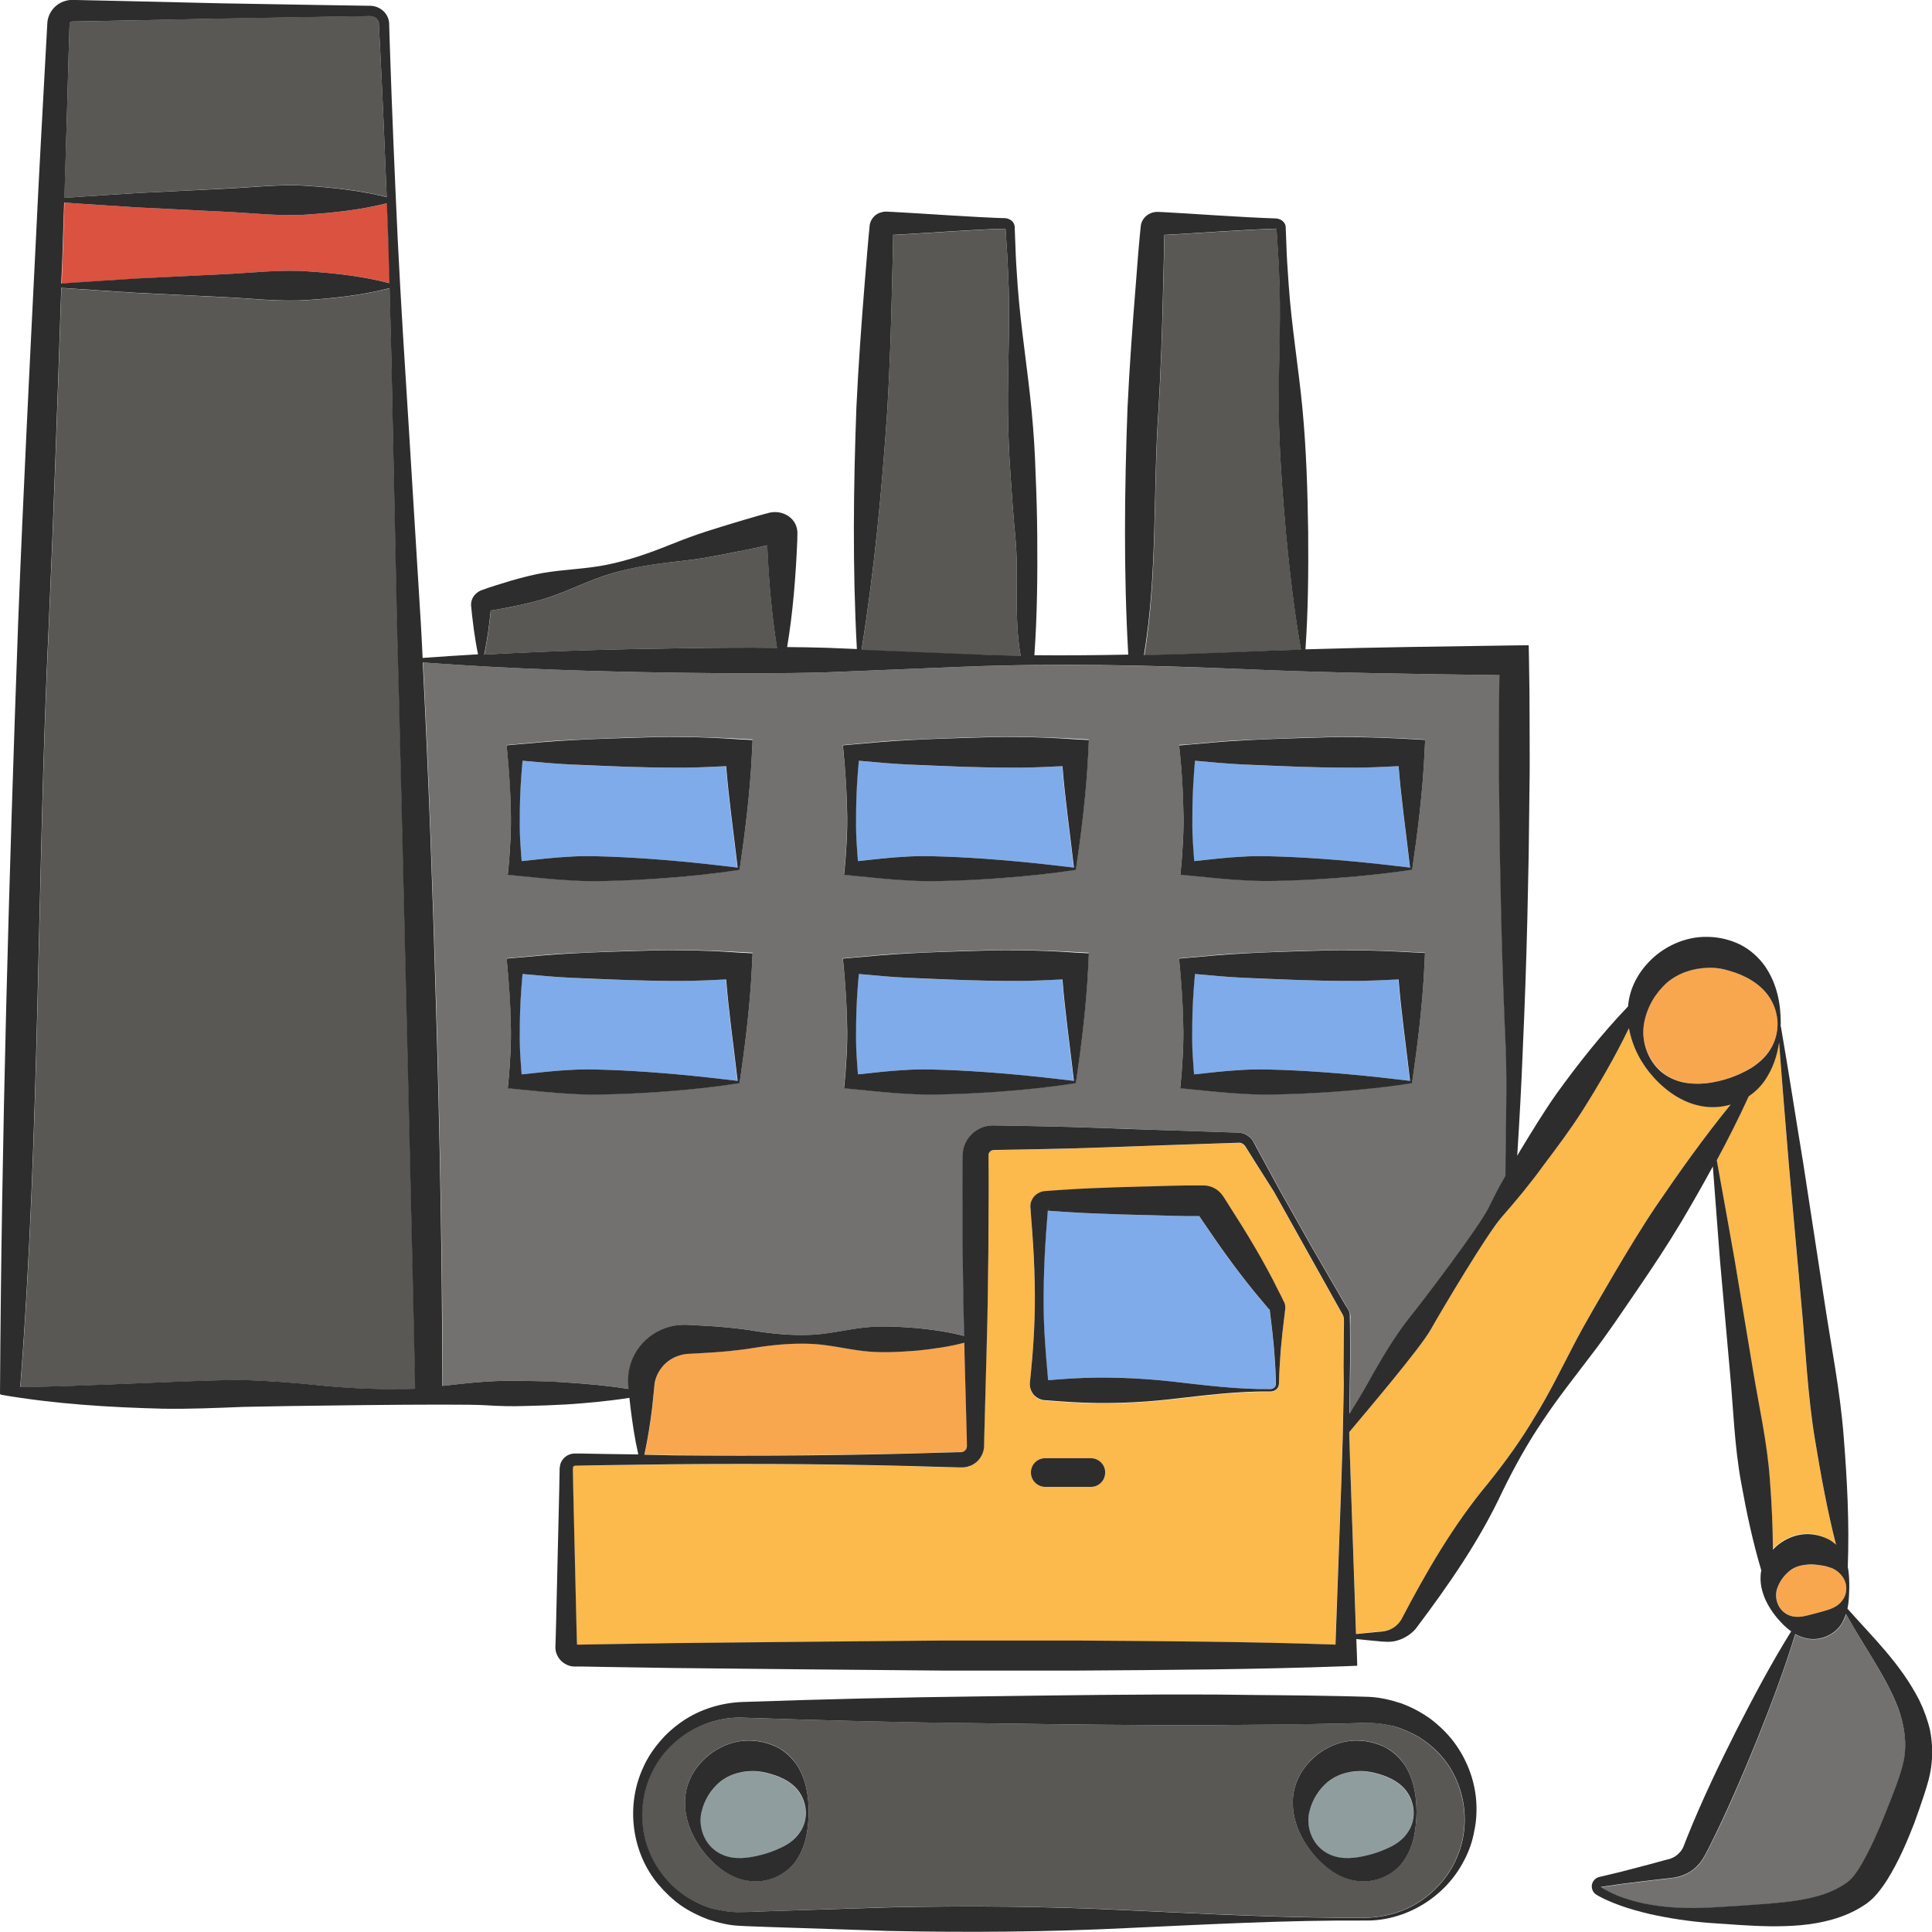 <?xml version="1.0" encoding="utf-8"?>
<!-- Generator: Adobe Illustrator 24.1.2, SVG Export Plug-In . SVG Version: 6.00 Build 0)  -->
<svg version="1.1" id="Layer_1" xmlns="http://www.w3.org/2000/svg" xmlns:xlink="http://www.w3.org/1999/xlink" x="0px" y="0px"
	 viewBox="0 0 128 128" style="enable-background:new 0 0 128 128;" xml:space="preserve">
<style type="text/css">
	.st0{fill:#595855;}
	.st1{fill:#E5B693;}
	.st2{fill:#FCB94C;}
	.st3{fill:#7FABEA;}
	.st4{fill:#909D9E;}
	.st5{fill:#F9A74E;}
	.st6{fill:#DB5240;}
	.st7{fill:#72716F;}
	.st8{fill:#2D2D2D;}
</style>
<g>
	<path class="st0" d="M51.49,42.92c-0.38-2.26-0.55-4.52-0.65-6.79l-0.09,0.02c-0.69,0.15-1.37,0.29-2.06,0.43
		c-0.69,0.14-1.38,0.27-2.07,0.39c-0.7,0.11-1.4,0.19-2.1,0.27c-1.41,0.15-2.8,0.39-4.14,0.8c-1.35,0.41-2.62,1.07-3.96,1.52
		c-0.67,0.23-1.35,0.39-2.04,0.54l-1.03,0.21l-0.52,0.09l-0.26,0.04c-0.01,0-0.03,0-0.05,0.01l-0.03,0.31l-0.13,1.05
		c-0.08,0.52-0.16,1.04-0.26,1.56c4.55-0.25,9.1-0.37,13.65-0.43C47.66,42.91,49.58,42.9,51.49,42.92z"/>
	<path class="st0" d="M86.2,43.05c-0.45-2.55-0.74-5.11-0.99-7.68c-0.25-2.73-0.45-5.46-0.48-8.2c-0.02-2.74,0.14-5.49,0.05-8.23
		c-0.03-0.68-0.04-1.37-0.09-2.05l-0.11-1.73c-0.02,0-0.01-0.01-0.08,0l-0.26,0.01l-0.52,0.02l-1.03,0.05l-2.06,0.12l-2.06,0.13
		l-1.03,0.06l-0.39,0.02l-0.01,0.34l-0.02,1.03l-0.05,2.05c-0.06,2.74-0.15,5.48-0.31,8.21c-0.37,5.42-0.06,10.83-0.94,16.22
		c2.38-0.05,3.95-0.12,6.34-0.21C83.49,43.14,84.85,43.09,86.2,43.05z"/>
	<path class="st0" d="M67.62,43.45c-0.47-2.61-0.1-5.23-0.35-7.85c-0.13-1.37-0.23-2.74-0.32-4.11c-0.1-1.37-0.15-2.74-0.17-4.12
		c-0.03-2.75,0.13-5.51,0.05-8.26c-0.03-0.69-0.05-1.37-0.09-2.06l-0.12-1.89c-0.07,0-0.46,0.01-0.72,0.02l-1.04,0.05l-2.07,0.12
		l-2.07,0.13l-1.04,0.06l-0.51,0.03l0,0.23l-0.02,1.03l-0.05,2.06c-0.06,2.75-0.15,5.5-0.31,8.24c-0.36,5.33-0.86,10.65-1.71,15.95
		l6.86,0.28C65.39,43.4,66.17,43.44,67.62,43.45z"/>
	<path class="st1" d="M32.53,40.13l0,0.03l0,0.04c0-0.01,0.01-0.03,0.01-0.04C32.54,40.16,32.53,40.13,32.53,40.13z"/>
	<path class="st2" d="M89.01,89.91l0.01-1.45l0.01-0.72c0-0.25,0.02-0.47-0.1-0.66l-4.54-8.12l-1.19-1.88l-0.59-0.94
		c-0.11-0.18-0.17-0.27-0.26-0.33c-0.1-0.06-0.21-0.09-0.32-0.09l-4.46,0.15c-2.97,0.09-5.94,0.23-8.91,0.28l-2.23,0.04l-0.56,0.01
		c-0.13,0-0.13,0.01-0.2,0.04c-0.1,0.05-0.17,0.15-0.19,0.25l0.01,2.05l-0.01,2.22c0,1.48-0.01,2.96-0.04,4.44
		c-0.01,1.48-0.05,2.96-0.09,4.44l-0.12,4.44l-0.03,1.11l-0.01,0.55c0,0.24-0.07,0.58-0.23,0.81c-0.16,0.25-0.39,0.44-0.65,0.56
		c-0.13,0.06-0.27,0.1-0.42,0.11c-0.07,0.01-0.15,0.01-0.21,0.01l-0.14,0l-1.11-0.03c-5.94-0.19-11.88-0.23-17.83-0.18l-4.46,0.06
		l-1.11,0.02l-0.56,0.01c-0.16,0.01-0.44,0-0.43,0.02c-0.12,0.07-0.11,0.05-0.09,0.53l0.02,1.11l0.21,8.87l0.03,1.11
		c0,0.1,0.01,0.17,0.01,0.22l0.26,0l0.56-0.01l1.11-0.02l4.46-0.07l8.91-0.09l8.91-0.08l8.91,0c5.71,0.04,11.42,0.07,17.13,0.27
		l0.39-10.86c0.07-1.93,0.12-3.87,0.15-5.8C89.05,91.33,89,90.88,89.01,89.91z M72.27,98.51h-3.02c-0.53,0-0.95-0.42-0.95-0.95
		c0-0.52,0.43-0.95,0.95-0.95h3.02c0.53,0,0.95,0.42,0.95,0.95C73.23,98.08,72.8,98.51,72.27,98.51z M85.12,87.02l-0.05,0.41
		c-0.07,0.55-0.13,1.1-0.18,1.65c-0.06,0.55-0.08,1.1-0.12,1.65c-0.02,0.27-0.02,0.55-0.03,0.82c0,0.12,0,0.32-0.11,0.45
		c-0.1,0.14-0.27,0.22-0.44,0.22c-2.21-0.03-4.41,0.26-6.62,0.51c-2.21,0.24-4.41,0.32-6.62,0.19c-0.55-0.03-1.1-0.07-1.66-0.12
		c-0.29,0-0.68-0.17-0.86-0.44c-0.1-0.14-0.17-0.3-0.19-0.46c-0.01-0.07-0.01-0.19-0.01-0.22l0.01-0.1l0.08-0.82
		c0.1-1.1,0.18-2.2,0.22-3.29c0.06-2.2-0.03-4.39-0.21-6.59l-0.06-0.82c0-0.02-0.01-0.1,0-0.19c0.01-0.08,0.03-0.16,0.05-0.24
		c0.05-0.15,0.15-0.29,0.27-0.41c0.12-0.11,0.27-0.2,0.43-0.24c0.08-0.02,0.17-0.04,0.25-0.04l0.11-0.01
		c0.55-0.05,1.1-0.08,1.66-0.11c1.1-0.07,2.21-0.1,3.31-0.14l3.31-0.09c0.55-0.02,1.1-0.02,1.66-0.02l0.42,0
		c0.4,0,0.8,0.17,1.08,0.45c0.07,0.07,0.14,0.15,0.19,0.23l0.07,0.1l0.11,0.17l0.22,0.35c1.19,1.85,2.32,3.74,3.31,5.72l0.19,0.37
		L85,86.12c0.04,0.06,0.12,0.23,0.14,0.36C85.18,86.81,85.12,86.86,85.12,87.02z"/>
	<path class="st3" d="M84.37,89.08c-0.05-0.55-0.11-1.1-0.18-1.65l-0.05-0.41c-0.02-0.12-0.03-0.34-0.05-0.28
		c-0.02-0.01,0,0.04-0.04-0.01l-0.13-0.16l-0.27-0.32c-1.44-1.69-2.72-3.48-3.95-5.3l-0.23-0.34l-0.02-0.04l-0.14,0
		c-0.55,0-1.1,0-1.66-0.02l-3.31-0.09c-1.1-0.04-2.21-0.07-3.31-0.14c-0.54-0.03-1.08-0.07-1.62-0.11l-0.05,0.65
		c-0.18,2.2-0.28,4.39-0.21,6.59c0.04,1.1,0.11,2.2,0.22,3.29l0.06,0.7c0.51-0.04,1.01-0.08,1.52-0.11
		c2.21-0.13,4.41-0.06,6.62,0.19c2.21,0.25,4.41,0.54,6.62,0.51c0.11,0,0.21-0.06,0.27-0.15c0.07-0.09,0.06-0.19,0.06-0.34
		c-0.01-0.27-0.01-0.55-0.03-0.82C84.45,90.18,84.44,89.63,84.37,89.08z"/>
	<path class="st1" d="M69.45,91.67c0,0.04,0.01-0.01,0.01-0.02c0-0.02-0.01-0.04-0.01-0.05L69.45,91.67z"/>
	<path class="st1" d="M69.43,80.02c0-0.02,0-0.03-0.01,0.02l0,0.04c0-0.01,0.01-0.01,0.01-0.02C69.44,80.04,69.43,80.03,69.43,80.02
		z"/>
	<path class="st4" d="M92.2,117.88c-0.38-0.2-0.77-0.32-1.13-0.41c-0.36-0.09-0.72-0.14-1.09-0.12c-0.72,0.03-1.44,0.23-2.03,0.72
		c-0.56,0.49-1.03,1.17-1.22,2.02c-0.19,0.84,0.1,1.84,0.8,2.43c0.34,0.3,0.78,0.48,1.21,0.55c0.43,0.07,0.85,0.04,1.24-0.02
		c0.78-0.13,1.46-0.34,2.23-0.73c0.37-0.21,0.76-0.49,1.02-0.88c0.28-0.38,0.42-0.86,0.42-1.34c-0.01-0.48-0.16-0.95-0.43-1.34
		C92.96,118.36,92.58,118.08,92.2,117.88z"/>
	<path class="st4" d="M51.93,117.88c-0.38-0.2-0.77-0.32-1.13-0.41c-0.36-0.09-0.72-0.14-1.09-0.12c-0.72,0.03-1.44,0.23-2.03,0.72
		c-0.56,0.49-1.03,1.17-1.22,2.02c-0.19,0.84,0.1,1.84,0.8,2.43c0.34,0.3,0.78,0.48,1.21,0.55c0.43,0.07,0.85,0.04,1.24-0.02
		c0.78-0.13,1.46-0.34,2.23-0.73c0.37-0.21,0.76-0.49,1.02-0.88c0.28-0.38,0.42-0.86,0.42-1.34c-0.01-0.48-0.16-0.95-0.43-1.34
		C52.69,118.36,52.31,118.08,51.93,117.88z"/>
	<path class="st0" d="M93.95,115.06c-0.52-0.29-1.05-0.53-1.61-0.69c-0.56-0.14-1.14-0.24-1.72-0.21c-0.61,0-1.3,0.02-1.95,0.03
		c-2.63,0.06-5.26,0.06-7.89,0.1c-5.26,0.03-10.52-0.05-15.79-0.12c-5.26-0.06-10.52-0.19-15.79-0.37
		c-2.44-0.09-4.94,1.33-6.01,3.61c-0.28,0.56-0.48,1.16-0.57,1.78c-0.11,0.62-0.11,1.25-0.04,1.87c0.14,1.25,0.7,2.43,1.5,3.39
		c0.41,0.48,0.9,0.88,1.41,1.23c0.53,0.32,1.1,0.6,1.7,0.77c0.6,0.15,1.21,0.26,1.83,0.23c0.63,0,1.31-0.04,1.96-0.06l7.89-0.26
		c5.26-0.11,10.52-0.07,15.79,0.19c5.26,0.24,10.52,0.53,15.79,0.5c1.3-0.03,2.59-0.39,3.66-1.11c1.06-0.72,1.93-1.73,2.41-2.9
		c1.01-2.33,0.46-5.14-1.2-6.87C94.92,115.74,94.45,115.37,93.95,115.06z M52.81,123.16c-0.62,1-1.89,1.6-3.09,1.46
		c-1.22-0.13-2.19-0.89-2.88-1.67c-0.7-0.79-1.23-1.74-1.41-2.87c-0.08-0.55-0.07-1.16,0.1-1.73c0.17-0.57,0.48-1.1,0.89-1.56
		c0.8-0.91,2.04-1.51,3.3-1.48c0.62,0.02,1.25,0.17,1.79,0.45c0.55,0.28,1,0.72,1.32,1.22c0.63,1.02,0.74,2.11,0.75,3.1
		C53.55,121.07,53.45,122.16,52.81,123.16z M93.08,123.16c-0.62,1-1.89,1.6-3.09,1.46c-1.22-0.13-2.19-0.89-2.88-1.67
		c-0.7-0.79-1.23-1.74-1.41-2.87c-0.08-0.55-0.07-1.16,0.1-1.73c0.17-0.57,0.48-1.1,0.89-1.56c0.8-0.91,2.04-1.51,3.3-1.48
		c0.62,0.02,1.25,0.17,1.79,0.45c0.55,0.28,1,0.72,1.32,1.22c0.63,1.02,0.74,2.11,0.75,3.1C93.82,121.07,93.72,122.16,93.08,123.16z
		"/>
	<path class="st1" d="M76.79,15.58C76.79,15.58,76.79,15.58,76.79,15.58l-0.03,0l-0.03,0c0,0,0.01,0,0.02,0
		C76.76,15.58,76.77,15.58,76.79,15.58z"/>
	<path class="st5" d="M62.43,96.23l1.11-0.03l0.14,0c0.03,0,0.05,0,0.07-0.01c0.04-0.01,0.08-0.02,0.11-0.04
		c0.07-0.04,0.13-0.1,0.17-0.17c0.04-0.08,0.05-0.12,0.04-0.25l-0.01-0.55l-0.03-1.11l-0.12-4.44c-0.01-0.23-0.01-0.45-0.01-0.68
		c-1.04,0.27-2.07,0.41-3.1,0.52c-1.2,0.09-2.39,0.17-3.59,0.03c-1.2-0.14-2.39-0.45-3.59-0.48c-1.2-0.04-2.39,0.07-3.59,0.26
		c-1.2,0.2-2.39,0.3-3.59,0.36l-0.9,0.05c-0.21,0.02-0.41,0.06-0.59,0.13c-0.38,0.13-0.71,0.35-0.99,0.64
		c-0.27,0.3-0.47,0.66-0.56,1.08c-0.04,0.17-0.05,0.53-0.09,0.81l-0.09,0.89c-0.13,1.04-0.28,2.08-0.52,3.13l1.91,0.03
		C50.54,96.45,56.49,96.41,62.43,96.23z"/>
	<path class="st0" d="M26.04,28.63c-0.06-3.18-0.13-6.35-0.22-9.53c-1.8,0.46-3.59,0.66-5.38,0.78c-1.89,0.14-3.79-0.11-5.68-0.19
		l-5.68-0.28c-1.67-0.11-3.34-0.21-5.01-0.33c-0.25,7.44-0.5,14.88-0.83,22.32c-0.8,16.95-0.58,33.57-1.89,50.5
		c3.64,0,13-0.53,14.78-0.46c1.78,0.05,3.56,0.19,5.34,0.38c1.78,0.18,4.27,0.27,6.05,0.21c0-1.02-0.96-42.14-1.2-50.64L26.04,28.63
		z"/>
	<path class="st6" d="M14.76,18.17c1.89-0.08,3.79-0.33,5.68-0.19c1.79,0.12,3.58,0.32,5.38,0.78c-0.03-0.96-0.05-1.93-0.08-2.89
		c-0.03-0.8-0.06-1.6-0.09-2.4c-1.73,0.43-3.47,0.62-5.2,0.74c-1.89,0.14-3.79-0.11-5.68-0.19l-5.68-0.28
		c-1.61-0.11-3.21-0.2-4.82-0.32c-0.03,0.83-0.05,1.66-0.08,2.48c-0.03,0.96-0.07,1.93-0.1,2.89c1.67-0.12,3.33-0.22,5-0.33
		L14.76,18.17z"/>
	<path class="st0" d="M14.76,12.5c1.89-0.08,3.79-0.33,5.68-0.19c1.73,0.12,3.46,0.31,5.18,0.74c-0.13-3.31-0.27-6.61-0.44-9.92
		l-0.08-1.57c-0.02-0.17-0.12-0.32-0.25-0.41c-0.15-0.1-0.27-0.09-0.58-0.09l-3.2,0.05l-6.41,0.11L8.25,1.36l-3.2,0.06
		c-0.36,0-0.3,0.01-0.37,0.04C4.63,1.5,4.61,1.55,4.61,1.6L4.56,3.15c-0.09,3.32-0.19,6.64-0.3,9.96c1.6-0.12,3.21-0.21,4.81-0.32
		L14.76,12.5z"/>
	<path class="st5" d="M111.52,71.7c0.55,0.12,1.09,0.12,1.61,0.05c1.03-0.13,1.97-0.44,2.92-1.02c0.46-0.3,0.92-0.69,1.23-1.2
		c0.32-0.5,0.5-1.11,0.49-1.71c-0.01-0.61-0.18-1.21-0.51-1.71c-0.31-0.51-0.77-0.9-1.23-1.18c-0.47-0.29-0.96-0.48-1.44-0.62
		c-0.48-0.14-0.97-0.21-1.46-0.2c-0.97,0.03-1.94,0.34-2.71,1c-0.75,0.67-1.31,1.6-1.5,2.7c-0.19,1.1,0.21,2.34,1.08,3.12
		C110.43,71.33,110.98,71.58,111.52,71.7z"/>
	<path class="st3" d="M89.78,64.99c-1.23,0.02-2.46-0.02-3.7-0.06c-1.23-0.04-2.46-0.08-3.7-0.15c-1.07-0.05-2.15-0.15-3.22-0.25
		c-0.1,1.1-0.17,2.19-0.18,3.29c-0.02,0.64-0.01,1.28,0.02,1.93c0.03,0.48,0.06,0.95,0.1,1.43c1.06-0.11,2.1-0.24,3.13-0.29
		c1.16-0.08,2.34-0.02,3.53,0.03c2.39,0.12,4.85,0.35,7.64,0.69c-0.29-2.5-0.6-4.65-0.76-6.72C91.7,64.94,90.74,64.97,89.78,64.99z"
		/>
	<path class="st7" d="M124.04,109.85c-0.58-0.95-1.18-1.91-1.73-2.9c-0.05,0.18-0.12,0.35-0.22,0.52c-0.4,0.78-1.37,1.26-2.26,1.12
		c-0.32-0.05-0.62-0.16-0.88-0.31c-0.73,2.37-1.6,4.68-2.52,6.97c-0.99,2.43-2.01,4.84-3.2,7.18l-0.23,0.44
		c-0.08,0.16-0.21,0.38-0.34,0.54c-0.28,0.35-0.63,0.62-1.03,0.8c-0.2,0.09-0.41,0.15-0.62,0.19c-0.23,0.04-0.35,0.04-0.52,0.07
		l-0.98,0.11l-1.96,0.24l-0.98,0.14l-0.47,0.07c-0.01-0.01-0.02-0.01-0.02,0.01c0,0.01,0,0.01,0.01,0.01
		c0.01,0.01,0.12,0.07,0.17,0.11c0.14,0.08,0.27,0.15,0.42,0.22c0.28,0.14,0.58,0.27,0.88,0.37c0.61,0.21,1.23,0.37,1.87,0.47
		c1.27,0.22,2.58,0.24,3.87,0.18c1.3-0.07,2.63-0.16,3.91-0.26c1.28-0.12,2.54-0.25,3.65-0.63c0.55-0.19,1.06-0.44,1.5-0.76
		l0.16-0.12c0.03-0.03,0.07-0.06,0.1-0.1c0.07-0.07,0.16-0.17,0.24-0.27c0.16-0.21,0.32-0.46,0.47-0.71c0.6-1.04,1.11-2.22,1.59-3.4
		c0.25-0.59,0.48-1.19,0.7-1.79c0.23-0.63,0.42-1.15,0.52-1.71c0.21-1.11,0.06-2.27-0.36-3.41
		C125.36,112.08,124.71,110.97,124.04,109.85z"/>
	<path class="st3" d="M79.11,57.05c1.06-0.11,2.1-0.24,3.13-0.29c1.16-0.08,2.34-0.02,3.53,0.03c2.39,0.12,4.85,0.35,7.64,0.69
		c-0.29-2.5-0.6-4.65-0.76-6.72c-0.96,0.05-1.91,0.08-2.87,0.1c-1.23,0.02-2.46-0.02-3.7-0.06c-1.23-0.04-2.46-0.08-3.7-0.15
		c-1.07-0.05-2.15-0.15-3.22-0.25c-0.1,1.1-0.17,2.19-0.18,3.29c-0.02,0.64-0.01,1.28,0.02,1.93C79.03,56.1,79.07,56.57,79.11,57.05
		z"/>
	<path class="st7" d="M89.46,87.91l0.01,1.45c0.01,0.97-0.06,3.63-0.04,4.3c0.72-1.15,1.02-1.7,1.65-2.81
		c0.73-1.27,1.49-2.52,2.41-3.67c0.92-1.14,4.47-5.81,5.13-7.12c0.49-0.98,0.59-1.22,1.14-2.16c0-2.61,0.12-5.82,0.02-8.38
		c-0.13-2.86-0.23-5.73-0.3-8.59l-0.09-4.29l-0.05-4.29c-0.03-1.43-0.01-2.86-0.01-4.29c0-1.11,0.01-2.22,0.03-3.33
		c-5.74-0.08-11.47-0.15-17.21-0.41c-6.07-0.24-12.13-0.38-18.2-0.15l-9.1,0.37c-3.03,0.09-6.07,0.08-9.1,0.04
		c-5.91-0.07-11.81-0.25-17.72-0.69c0.39,7.64,0.65,15.28,0.88,22.92c0.24,8.33,0.4,16.67,0.42,25.01c0.95-0.1,1.89-0.22,2.84-0.28
		c0.89-0.06,1.78-0.08,2.67-0.05c0.89,0.02,1.78,0.05,2.67,0.1c1.38,0.09,2.77,0.21,4.15,0.43c-0.02-0.18-0.03-0.37-0.03-0.63
		c0.02-0.77,0.29-1.55,0.77-2.18c0.49-0.63,1.19-1.1,1.96-1.31c0.39-0.1,0.79-0.14,1.18-0.13l0.9,0.05c1.2,0.06,2.39,0.16,3.59,0.36
		c1.2,0.19,2.39,0.3,3.59,0.26c1.2-0.03,2.39-0.34,3.59-0.48c1.2-0.14,2.39-0.06,3.59,0.03c1.03,0.11,2.06,0.25,3.1,0.52
		c-0.03-1.1-0.06-2.2-0.07-3.31c-0.03-1.48-0.04-2.96-0.04-4.44l-0.01-2.22l0.01-1.11l0.01-0.55l0-0.28c0-0.09,0.01-0.3,0.04-0.44
		c0.13-0.63,0.56-1.17,1.14-1.42c0.27-0.13,0.64-0.19,0.89-0.18l0.56,0.01l2.23,0.04c2.97,0.05,5.94,0.18,8.91,0.28l4.46,0.15
		c0.25,0,0.52,0.09,0.72,0.25c0.21,0.15,0.34,0.41,0.41,0.54l0.53,0.98l1.06,1.95l2.18,3.87l2.23,3.84
		c0.15,0.23,0.31,0.49,0.31,0.72L89.46,87.91z M49.82,63.97c-0.13,2.78-0.49,5.51-0.82,7.77c-2.14,0.34-4.61,0.57-7.15,0.69
		c-1.27,0.05-2.56,0.11-3.86,0.03c-1.3-0.06-2.59-0.21-3.85-0.33l-0.5-0.05l0.04-0.41c0.07-0.64,0.1-1.28,0.14-1.93
		c0.03-0.64,0.03-1.28,0.02-1.93c-0.01-1.28-0.1-2.57-0.23-3.85l-0.05-0.47l0.57-0.05c1.23-0.11,2.46-0.24,3.7-0.29
		c1.23-0.06,2.46-0.1,3.7-0.15c1.23-0.04,2.46-0.07,3.7-0.06s2.46,0.06,3.7,0.13l0.93,0.05L49.82,63.97z M49.82,49.84
		c-0.13,2.78-0.49,5.51-0.82,7.77c-2.14,0.34-4.61,0.57-7.15,0.68c-1.27,0.05-2.56,0.11-3.86,0.03c-1.3-0.06-2.59-0.21-3.85-0.33
		l-0.5-0.05l0.04-0.4c0.07-0.64,0.1-1.28,0.14-1.93c0.03-0.64,0.03-1.28,0.02-1.93c-0.01-1.28-0.1-2.57-0.23-3.85l-0.05-0.47
		l0.57-0.05c1.23-0.11,2.46-0.24,3.7-0.29c1.23-0.06,2.46-0.1,3.7-0.15c1.23-0.04,2.46-0.07,3.7-0.06c1.23,0.02,2.46,0.06,3.7,0.13
		l0.93,0.05L49.82,49.84z M72.09,63.97c-0.13,2.78-0.49,5.51-0.82,7.77c-2.14,0.34-4.61,0.57-7.15,0.69
		c-1.27,0.05-2.56,0.11-3.86,0.03c-1.3-0.06-2.59-0.21-3.85-0.33l-0.5-0.05l0.04-0.41c0.07-0.64,0.1-1.28,0.14-1.93
		c0.03-0.64,0.03-1.28,0.02-1.93c-0.01-1.28-0.1-2.57-0.23-3.85l-0.05-0.47l0.57-0.05c1.23-0.11,2.46-0.24,3.7-0.29
		c1.23-0.06,2.46-0.1,3.7-0.15c1.23-0.04,2.46-0.07,3.7-0.06s2.46,0.06,3.7,0.13l0.93,0.05L72.09,63.97z M72.09,49.84
		c-0.13,2.78-0.49,5.51-0.82,7.77c-2.14,0.34-4.61,0.57-7.15,0.68c-1.27,0.05-2.56,0.11-3.86,0.03c-1.3-0.06-2.59-0.21-3.85-0.33
		l-0.5-0.05l0.04-0.4c0.07-0.64,0.1-1.28,0.14-1.93c0.03-0.64,0.03-1.28,0.02-1.93c-0.01-1.28-0.1-2.57-0.23-3.85l-0.05-0.47
		l0.57-0.05c1.23-0.11,2.46-0.24,3.7-0.29c1.23-0.06,2.46-0.1,3.7-0.15c1.23-0.04,2.46-0.07,3.7-0.06c1.23,0.02,2.46,0.06,3.7,0.13
		l0.93,0.05L72.09,49.84z M78.69,49.32c1.23-0.11,2.46-0.24,3.7-0.29c1.23-0.06,2.46-0.1,3.7-0.15c1.23-0.04,2.46-0.07,3.7-0.06
		c1.23,0.02,2.46,0.06,3.7,0.13l0.93,0.05l-0.04,0.83c-0.13,2.78-0.49,5.51-0.82,7.77c-2.14,0.34-4.61,0.57-7.15,0.68
		c-1.27,0.05-2.56,0.11-3.86,0.03c-1.3-0.06-2.59-0.21-3.85-0.33l-0.5-0.05l0.04-0.4c0.07-0.64,0.1-1.28,0.14-1.93
		c0.03-0.64,0.03-1.28,0.02-1.93c-0.01-1.28-0.1-2.57-0.23-3.85l-0.05-0.47L78.69,49.32z M86.4,72.43
		c-1.27,0.05-2.56,0.11-3.86,0.03c-1.3-0.06-2.59-0.21-3.85-0.33l-0.5-0.05l0.04-0.41c0.07-0.64,0.1-1.28,0.14-1.93
		c0.03-0.64,0.03-1.28,0.02-1.93c-0.01-1.28-0.1-2.57-0.23-3.85l-0.05-0.47l0.57-0.05c1.23-0.11,2.46-0.24,3.7-0.29
		c1.23-0.06,2.46-0.1,3.7-0.15c1.23-0.04,2.46-0.07,3.7-0.06c1.23,0.02,2.46,0.06,3.7,0.13l0.93,0.05l-0.04,0.83
		c-0.13,2.78-0.49,5.51-0.82,7.77C91.4,72.08,88.93,72.31,86.4,72.43z"/>
	<path class="st5" d="M119.83,107.01c0.47-0.14,0.85-0.22,1.4-0.39c0.27-0.1,0.56-0.26,0.77-0.5c0.21-0.24,0.33-0.57,0.33-0.9
		c0.01-0.67-0.56-1.23-1.11-1.38c-0.27-0.09-0.53-0.12-0.75-0.16c-0.22-0.04-0.43-0.05-0.64-0.03c-0.41,0.03-0.82,0.11-1.2,0.38
		c-0.35,0.27-0.68,0.65-0.87,1.19c-0.19,0.54-0.03,1.23,0.46,1.61c0.23,0.19,0.54,0.28,0.83,0.29
		C119.33,107.13,119.59,107.07,119.83,107.01z"/>
	<path class="st2" d="M113.13,73.33c-1.47-0.13-2.7-1-3.57-1.96c-0.82-0.9-1.41-2-1.64-3.26c-0.93,1.91-2,3.74-3.12,5.53
		c-0.79,1.23-1.67,2.4-2.55,3.57c-0.86,1.18-1.8,2.32-2.77,3.43c-0.97,1.11-3.97,6.14-4.68,7.42c-0.72,1.28-4.42,5.62-5.41,6.81
		c0.03,1.07,0.06,2.14,0.1,3.22l0.36,10.15c0.47-0.05,0.95-0.1,1.42-0.14c0.41-0.02,0.71-0.07,0.98-0.24
		c0.26-0.14,0.46-0.34,0.6-0.58c1.67-3.17,3.45-6.27,5.76-9.04c1.12-1.41,2.18-2.86,3.09-4.4c0.93-1.53,1.73-3.14,2.56-4.73
		c0.82-1.6,1.75-3.13,2.65-4.68c0.91-1.54,1.84-3.07,2.83-4.56c1.56-2.29,3.17-4.55,4.93-6.71
		C114.17,73.32,113.64,73.37,113.13,73.33z"/>
	<path class="st2" d="M121.17,101.99c0.17,0.09,0.32,0.21,0.46,0.34c-0.58-2.28-1-4.58-1.38-6.88c-0.51-3.01-0.63-6.08-0.92-9.12
		l-0.82-9.13c-0.21-2.71-0.45-5.42-0.65-8.14c-0.13,0.86-0.4,1.73-0.95,2.52c-0.28,0.4-0.65,0.75-1.06,1.04
		c-0.66,1.44-1.37,2.85-2.12,4.24c0.4,2.17,0.78,4.34,1.17,6.51l1.22,7.33c0.4,2.45,0.96,4.87,1.13,7.34
		c0.12,1.53,0.19,3.06,0.19,4.61c0.59-0.64,1.47-1.07,2.37-1.03C120.3,101.64,120.77,101.76,121.17,101.99z"/>
	<path class="st3" d="M45.23,64.99c-1.23,0.02-2.46-0.02-3.7-0.06c-1.23-0.04-2.46-0.08-3.7-0.15c-1.07-0.05-2.15-0.15-3.22-0.25
		c-0.1,1.1-0.17,2.19-0.18,3.29c-0.02,0.64-0.01,1.28,0.02,1.93c0.03,0.48,0.06,0.95,0.1,1.43c1.06-0.11,2.1-0.24,3.13-0.29
		c1.16-0.08,2.34-0.02,3.53,0.03c2.39,0.12,4.85,0.35,7.64,0.69c-0.29-2.5-0.6-4.65-0.76-6.72C47.15,64.94,46.19,64.97,45.23,64.99z
		"/>
	<path class="st3" d="M67.51,64.99c-1.23,0.02-2.46-0.02-3.7-0.06c-1.23-0.04-2.46-0.08-3.7-0.15c-1.07-0.05-2.15-0.15-3.22-0.25
		c-0.1,1.1-0.17,2.19-0.18,3.29c-0.02,0.64-0.01,1.28,0.02,1.93c0.03,0.48,0.06,0.95,0.1,1.43c1.06-0.11,2.1-0.24,3.13-0.29
		c1.16-0.08,2.34-0.02,3.53,0.03c2.39,0.12,4.85,0.35,7.64,0.69c-0.29-2.5-0.6-4.65-0.76-6.72C69.42,64.94,68.47,64.97,67.51,64.99z
		"/>
	<path class="st3" d="M45.23,50.86c-1.23,0.02-2.46-0.02-3.7-0.06c-1.23-0.04-2.46-0.08-3.7-0.15c-1.07-0.05-2.15-0.15-3.22-0.25
		c-0.1,1.1-0.17,2.19-0.18,3.29c-0.02,0.64-0.01,1.28,0.02,1.93c0.03,0.48,0.06,0.95,0.1,1.43c1.06-0.11,2.1-0.24,3.13-0.29
		c1.16-0.08,2.34-0.02,3.53,0.03c2.39,0.12,4.85,0.35,7.64,0.69c-0.29-2.5-0.6-4.65-0.76-6.72C47.15,50.81,46.19,50.85,45.23,50.86z
		"/>
	<path class="st3" d="M67.51,50.86c-1.23,0.02-2.46-0.02-3.7-0.06c-1.23-0.04-2.46-0.08-3.7-0.15c-1.07-0.05-2.15-0.15-3.22-0.25
		c-0.1,1.1-0.17,2.19-0.18,3.29c-0.02,0.64-0.01,1.28,0.02,1.93c0.03,0.48,0.06,0.95,0.1,1.43c1.06-0.11,2.1-0.24,3.13-0.29
		c1.16-0.08,2.34-0.02,3.53,0.03c2.39,0.12,4.85,0.35,7.64,0.69c-0.29-2.5-0.6-4.65-0.76-6.72C69.42,50.81,68.47,50.85,67.51,50.86z
		"/>
	<path class="st8" d="M45.23,48.83c-1.23-0.02-2.46,0.02-3.7,0.06c-1.23,0.04-2.46,0.08-3.7,0.15c-1.23,0.06-2.46,0.18-3.7,0.29
		l-0.57,0.05l0.05,0.47c0.12,1.28,0.21,2.57,0.23,3.85c0.02,0.64,0.01,1.28-0.02,1.93c-0.04,0.64-0.07,1.28-0.14,1.93l-0.04,0.4
		l0.5,0.05c1.26,0.12,2.55,0.27,3.85,0.33c1.3,0.08,2.59,0.02,3.86-0.03c2.53-0.12,5-0.35,7.15-0.68c0.33-2.26,0.69-4.99,0.82-7.77
		l0.04-0.83l-0.93-0.05C47.7,48.89,46.47,48.84,45.23,48.83z M41.22,56.79c-1.19-0.05-2.37-0.11-3.53-0.03
		c-1.03,0.05-2.07,0.18-3.13,0.29c-0.04-0.48-0.07-0.95-0.1-1.43c-0.03-0.64-0.03-1.28-0.02-1.93c0.01-1.1,0.08-2.19,0.18-3.29
		c1.07,0.1,2.15,0.2,3.22,0.25c1.23,0.06,2.46,0.1,3.7,0.15c1.23,0.04,2.46,0.07,3.7,0.06c0.96-0.01,1.91-0.05,2.87-0.1
		c0.16,2.07,0.47,4.22,0.76,6.72C46.08,57.14,43.62,56.91,41.22,56.79z"/>
	<path class="st8" d="M67.51,48.83c-1.23-0.02-2.46,0.02-3.7,0.06c-1.23,0.04-2.46,0.08-3.7,0.15c-1.23,0.06-2.46,0.18-3.7,0.29
		l-0.57,0.05l0.05,0.47c0.12,1.28,0.21,2.57,0.23,3.85c0.02,0.64,0.01,1.28-0.02,1.93c-0.04,0.64-0.07,1.28-0.14,1.93l-0.04,0.4
		l0.5,0.05c1.26,0.12,2.55,0.27,3.85,0.33c1.3,0.08,2.59,0.02,3.86-0.03c2.53-0.12,5-0.35,7.15-0.68c0.33-2.26,0.69-4.99,0.82-7.77
		l0.04-0.83l-0.93-0.05C69.97,48.89,68.74,48.84,67.51,48.83z M63.5,56.79c-1.19-0.05-2.37-0.11-3.53-0.03
		c-1.03,0.05-2.07,0.18-3.13,0.29c-0.04-0.48-0.07-0.95-0.1-1.43c-0.03-0.64-0.03-1.28-0.02-1.93c0.01-1.1,0.08-2.19,0.18-3.29
		c1.07,0.1,2.15,0.2,3.22,0.25c1.23,0.06,2.46,0.1,3.7,0.15c1.23,0.04,2.46,0.07,3.7,0.06c0.96-0.01,1.91-0.05,2.87-0.1
		c0.16,2.07,0.47,4.22,0.76,6.72C68.35,57.14,65.89,56.91,63.5,56.79z"/>
	<path class="st8" d="M45.23,62.96c-1.23-0.02-2.46,0.02-3.7,0.06c-1.23,0.04-2.46,0.08-3.7,0.15c-1.23,0.06-2.46,0.18-3.7,0.29
		l-0.57,0.05l0.05,0.47c0.12,1.28,0.21,2.57,0.23,3.85c0.02,0.64,0.01,1.28-0.02,1.93c-0.04,0.64-0.07,1.28-0.14,1.93l-0.04,0.41
		l0.5,0.05c1.26,0.12,2.55,0.27,3.85,0.33c1.3,0.08,2.59,0.02,3.86-0.03c2.53-0.12,5-0.35,7.15-0.69c0.33-2.26,0.69-4.99,0.82-7.77
		l0.04-0.83l-0.93-0.05C47.7,63.02,46.47,62.97,45.23,62.96z M41.22,70.92c-1.19-0.05-2.37-0.11-3.53-0.03
		c-1.03,0.05-2.07,0.18-3.13,0.29c-0.04-0.48-0.07-0.95-0.1-1.43c-0.03-0.64-0.03-1.28-0.02-1.93c0.01-1.1,0.08-2.19,0.18-3.29
		c1.07,0.1,2.15,0.2,3.22,0.25c1.23,0.06,2.46,0.1,3.7,0.15c1.23,0.04,2.46,0.07,3.7,0.06c0.96-0.01,1.91-0.05,2.87-0.1
		c0.16,2.07,0.47,4.22,0.76,6.72C46.08,71.27,43.62,71.04,41.22,70.92z"/>
	<path class="st8" d="M67.51,62.96c-1.23-0.02-2.46,0.02-3.7,0.06c-1.23,0.04-2.46,0.08-3.7,0.15c-1.23,0.06-2.46,0.18-3.7,0.29
		l-0.57,0.05l0.05,0.47c0.12,1.28,0.21,2.57,0.23,3.85c0.02,0.64,0.01,1.28-0.02,1.93c-0.04,0.64-0.07,1.28-0.14,1.93l-0.04,0.41
		l0.5,0.05c1.26,0.12,2.55,0.27,3.85,0.33c1.3,0.08,2.59,0.02,3.86-0.03c2.53-0.12,5-0.35,7.15-0.69c0.33-2.26,0.69-4.99,0.82-7.77
		l0.04-0.83l-0.93-0.05C69.97,63.02,68.74,62.97,67.51,62.96z M63.5,70.92c-1.19-0.05-2.37-0.11-3.53-0.03
		c-1.03,0.05-2.07,0.18-3.13,0.29c-0.04-0.48-0.07-0.95-0.1-1.43c-0.03-0.64-0.03-1.28-0.02-1.93c0.01-1.1,0.08-2.19,0.18-3.29
		c1.07,0.1,2.15,0.2,3.22,0.25c1.23,0.06,2.46,0.1,3.7,0.15c1.23,0.04,2.46,0.07,3.7,0.06c0.96-0.01,1.91-0.05,2.87-0.1
		c0.16,2.07,0.47,4.22,0.76,6.72C68.35,71.27,65.89,71.04,63.5,70.92z"/>
	<path class="st8" d="M94.37,63.97l0.04-0.83l-0.93-0.05c-1.23-0.07-2.46-0.12-3.7-0.13c-1.23-0.02-2.46,0.02-3.7,0.06
		c-1.23,0.04-2.46,0.08-3.7,0.15c-1.23,0.06-2.46,0.18-3.7,0.29l-0.57,0.05l0.05,0.47c0.12,1.28,0.21,2.57,0.23,3.85
		c0.02,0.64,0.01,1.28-0.02,1.93c-0.04,0.64-0.07,1.28-0.14,1.93l-0.04,0.41l0.5,0.05c1.26,0.12,2.55,0.27,3.85,0.33
		c1.3,0.08,2.59,0.02,3.86-0.03c2.53-0.12,5-0.35,7.15-0.69C93.88,69.48,94.24,66.75,94.37,63.97z M85.77,70.92
		c-1.19-0.05-2.37-0.11-3.53-0.03c-1.03,0.05-2.07,0.18-3.13,0.29c-0.04-0.48-0.07-0.95-0.1-1.43c-0.03-0.64-0.03-1.28-0.02-1.93
		c0.01-1.1,0.08-2.19,0.18-3.29c1.07,0.1,2.15,0.2,3.22,0.25c1.23,0.06,2.46,0.1,3.7,0.15c1.23,0.04,2.46,0.07,3.7,0.06
		c0.96-0.01,1.91-0.05,2.87-0.1c0.16,2.07,0.47,4.22,0.76,6.72C90.63,71.27,88.17,71.04,85.77,70.92z"/>
	<path class="st8" d="M78.4,53.69c0.02,0.64,0.01,1.28-0.02,1.93c-0.04,0.64-0.07,1.28-0.14,1.93l-0.04,0.4l0.5,0.05
		c1.26,0.12,2.55,0.27,3.85,0.33c1.3,0.08,2.59,0.02,3.86-0.03c2.53-0.12,5-0.35,7.15-0.68c0.33-2.26,0.69-4.99,0.82-7.77l0.04-0.83
		l-0.93-0.05c-1.23-0.07-2.46-0.12-3.7-0.13c-1.23-0.02-2.46,0.02-3.7,0.06c-1.23,0.04-2.46,0.08-3.7,0.15
		c-1.23,0.06-2.46,0.18-3.7,0.29l-0.57,0.05l0.05,0.47C78.3,51.13,78.38,52.41,78.4,53.69z M79.17,50.4c1.07,0.1,2.15,0.2,3.22,0.25
		c1.23,0.06,2.46,0.1,3.7,0.15c1.23,0.04,2.46,0.07,3.7,0.06c0.96-0.01,1.91-0.05,2.87-0.1c0.16,2.07,0.47,4.22,0.76,6.72
		c-2.78-0.34-5.24-0.57-7.64-0.69c-1.19-0.05-2.37-0.11-3.53-0.03c-1.03,0.05-2.07,0.18-3.13,0.29c-0.04-0.48-0.07-0.95-0.1-1.43
		c-0.03-0.64-0.03-1.28-0.02-1.93C79,52.6,79.08,51.5,79.17,50.4z"/>
	<path class="st8" d="M51.51,115.77c-0.55-0.28-1.17-0.43-1.79-0.45c-1.26-0.04-2.5,0.57-3.3,1.48c-0.41,0.45-0.72,0.99-0.89,1.56
		c-0.17,0.57-0.18,1.17-0.1,1.73c0.18,1.12,0.71,2.07,1.41,2.87c0.69,0.78,1.66,1.55,2.88,1.67c1.2,0.14,2.47-0.46,3.09-1.46
		c0.64-1,0.74-2.1,0.77-3.08c-0.01-0.99-0.12-2.08-0.75-3.1C52.51,116.5,52.06,116.06,51.51,115.77z M53.39,120.09
		c0,0.48-0.14,0.96-0.42,1.34c-0.26,0.39-0.65,0.68-1.02,0.88c-0.77,0.39-1.46,0.6-2.23,0.73c-0.39,0.06-0.81,0.09-1.24,0.02
		c-0.43-0.07-0.86-0.25-1.21-0.55c-0.7-0.59-0.99-1.59-0.8-2.43c0.19-0.85,0.65-1.53,1.22-2.02c0.59-0.48,1.31-0.69,2.03-0.72
		c0.36-0.02,0.72,0.03,1.09,0.12c0.36,0.09,0.75,0.21,1.13,0.41c0.38,0.2,0.76,0.48,1.02,0.87
		C53.23,119.13,53.38,119.61,53.39,120.09z"/>
	<path class="st8" d="M91.78,115.77c-0.55-0.28-1.17-0.43-1.79-0.45c-1.26-0.04-2.5,0.57-3.3,1.48c-0.41,0.45-0.72,0.99-0.89,1.56
		c-0.17,0.57-0.18,1.17-0.1,1.73c0.18,1.12,0.71,2.07,1.41,2.87c0.69,0.78,1.66,1.55,2.88,1.67c1.2,0.14,2.47-0.46,3.09-1.46
		c0.64-1,0.74-2.1,0.77-3.08c-0.01-0.99-0.12-2.08-0.75-3.1C92.78,116.5,92.33,116.06,91.78,115.77z M93.66,120.09
		c0,0.48-0.14,0.96-0.42,1.34c-0.26,0.39-0.65,0.68-1.02,0.88c-0.77,0.39-1.46,0.6-2.23,0.73c-0.39,0.06-0.81,0.09-1.24,0.02
		c-0.43-0.07-0.86-0.25-1.21-0.55c-0.7-0.59-0.99-1.59-0.8-2.43c0.19-0.85,0.65-1.53,1.22-2.02c0.59-0.48,1.31-0.69,2.03-0.72
		c0.36-0.02,0.72,0.03,1.09,0.12c0.36,0.09,0.75,0.21,1.13,0.41c0.38,0.2,0.76,0.48,1.02,0.87
		C93.5,119.13,93.65,119.61,93.66,120.09z"/>
	<path class="st8" d="M96.3,115.38c-0.44-0.57-0.96-1.07-1.54-1.51c-0.59-0.42-1.24-0.77-1.93-1.02c-0.7-0.23-1.42-0.4-2.16-0.43
		c-0.7-0.03-1.33-0.03-2-0.05c-2.63-0.06-5.26-0.06-7.89-0.1c-5.26-0.03-10.52,0.05-15.79,0.12c-5.26,0.06-10.52,0.19-15.79,0.37
		c-1.41,0.05-2.81,0.48-3.96,1.26c-0.57,0.39-1.1,0.85-1.54,1.38c-0.44,0.52-0.83,1.1-1.1,1.73c-1.15,2.5-0.76,5.6,1.01,7.71
		c0.44,0.52,0.94,1,1.5,1.4c0.57,0.39,1.19,0.7,1.84,0.94c0.66,0.21,1.34,0.38,2.05,0.41c0.68,0.04,1.32,0.05,1.99,0.08l7.89,0.26
		c5.26,0.11,10.52,0.07,15.79-0.19c5.26-0.24,10.52-0.53,15.79-0.5c2.68,0.04,5.3-1.55,6.54-3.98c0.32-0.6,0.55-1.25,0.67-1.93
		c0.15-0.67,0.18-1.37,0.13-2.06C97.69,117.88,97.16,116.52,96.3,115.38z M96.53,123.05c-0.48,1.17-1.35,2.18-2.41,2.9
		c-1.07,0.72-2.36,1.08-3.66,1.11c-5.26,0.03-10.52-0.26-15.79-0.5c-5.26-0.26-10.52-0.31-15.79-0.19L51,126.62
		c-0.65,0.02-1.33,0.06-1.96,0.06c-0.62,0.02-1.23-0.09-1.83-0.23c-0.6-0.17-1.16-0.44-1.7-0.77c-0.52-0.35-1-0.75-1.41-1.23
		c-0.8-0.96-1.36-2.14-1.5-3.39c-0.07-0.62-0.07-1.26,0.04-1.87c0.09-0.62,0.29-1.22,0.57-1.78c1.08-2.28,3.58-3.71,6.01-3.61
		c5.26,0.18,10.52,0.32,15.79,0.37c5.26,0.07,10.52,0.15,15.79,0.12c2.63-0.03,5.26-0.03,7.89-0.1c0.65-0.01,1.34-0.04,1.95-0.03
		c0.58-0.02,1.15,0.08,1.72,0.21c0.56,0.16,1.09,0.4,1.61,0.69c0.5,0.31,0.97,0.68,1.38,1.12
		C96.99,117.91,97.55,120.71,96.53,123.05z"/>
	<path class="st8" d="M127.15,112.63c-1.24-2.42-3.08-4.16-4.75-6.05c0.02-0.1,0.03-0.19,0.05-0.29c0.05-0.38,0.06-0.73,0.07-1.08
		c0-0.43,0-0.9-0.1-1.4c0.11-2.89-0.04-5.75-0.27-8.61c-0.23-3.05-0.84-6.05-1.29-9.07l-1.39-9.06c-0.5-3.02-0.96-6.04-1.48-9.05
		c0-0.01-0.01-0.02-0.02-0.03c0-0.06,0.01-0.12,0.01-0.19c0-1.24-0.22-2.58-1.04-3.78c-0.41-0.58-0.97-1.09-1.63-1.43
		c-0.67-0.33-1.42-0.51-2.17-0.52c-1.51-0.04-3.01,0.67-3.99,1.76c-0.5,0.54-0.88,1.18-1.1,1.87c-0.1,0.32-0.16,0.65-0.19,0.98
		c-1.75,1.83-3.29,3.78-4.75,5.8c-0.84,1.2-1.6,2.45-2.36,3.7c-0.08,0.13-0.15,0.26-0.23,0.39c0.15-2.36,0.28-4.72,0.37-7.08
		c0.13-2.86,0.23-5.73,0.3-8.59l0.09-4.29l0.05-4.29c0.03-1.43,0.01-2.86,0.01-4.29c0-1.43-0.01-2.86-0.04-4.29l-0.02-0.99
		l-0.96,0.01c-4.61,0.07-9.22,0.12-13.83,0.26c0.18-2.59,0.2-5.16,0.18-7.74c-0.04-2.74-0.12-5.48-0.38-8.21
		c-0.26-2.73-0.72-5.45-0.91-8.18c-0.04-0.68-0.1-1.37-0.13-2.05l-0.04-1.03l-0.02-0.51l-0.01-0.28c-0.02-0.21-0.16-0.36-0.29-0.44
		c-0.13-0.08-0.31-0.11-0.41-0.11l-0.26-0.01l-0.52-0.02l-1.03-0.05l-2.06-0.12l-2.06-0.13l-1.03-0.06l-0.52-0.03l-0.26-0.01
		l-0.03,0l-0.08,0c-0.06,0-0.11,0.01-0.17,0.02c-0.12,0.02-0.23,0.06-0.35,0.13c-0.22,0.12-0.48,0.38-0.53,0.77l-0.03,0.3
		l-0.05,0.51l-0.09,1.02l-0.16,2.05c-0.22,2.73-0.42,5.46-0.55,8.2c-0.2,5.43-0.26,10.87,0.05,16.33c-2.07,0.04-4.14,0.06-6.22,0.04
		c0.19-2.65,0.21-5.29,0.19-7.93c-0.01-1.38-0.05-2.75-0.11-4.12c-0.04-1.37-0.13-2.75-0.26-4.11c-0.26-2.74-0.71-5.47-0.92-8.21
		c-0.04-0.69-0.1-1.37-0.13-2.06l-0.04-1.03l-0.02-0.51l-0.01-0.26l0-0.13c0-0.09-0.04-0.2-0.08-0.28c-0.1-0.16-0.25-0.24-0.4-0.29
		c-0.07-0.02-0.16-0.03-0.21-0.03l-0.13,0l-0.52-0.02l-1.04-0.05l-2.07-0.12l-2.07-0.13l-1.04-0.06l-0.52-0.03l-0.26-0.01
		l-0.13-0.01c-0.04,0-0.21,0-0.31,0.03c-0.23,0.05-0.48,0.17-0.67,0.45c-0.09,0.13-0.16,0.32-0.17,0.5l-0.01,0.13l-0.05,0.51
		l-0.09,1.03l-0.17,2.06c-0.22,2.74-0.42,5.48-0.55,8.23c-0.2,5.34-0.26,10.68,0.03,16.04l-1.95-0.08
		c-0.89-0.03-1.78-0.04-2.67-0.05c0.39-2.34,0.57-4.68,0.67-7.02l0.01-0.52l0-0.03c0-0.05,0-0.1-0.01-0.14
		c-0.01-0.09-0.03-0.19-0.06-0.28c-0.06-0.18-0.15-0.33-0.26-0.45c-0.21-0.24-0.46-0.37-0.7-0.44c-0.24-0.07-0.49-0.08-0.73-0.04
		c-0.15,0.03-0.15,0.03-0.2,0.05l-0.13,0.03l-0.51,0.14c-0.67,0.2-1.35,0.39-2.02,0.6c-0.67,0.21-1.34,0.41-2.01,0.64
		c-0.67,0.23-1.32,0.49-1.98,0.75c-1.31,0.53-2.65,0.98-4.03,1.26c-1.38,0.28-2.82,0.3-4.21,0.54c-0.69,0.12-1.37,0.3-2.05,0.49
		l-1.01,0.31l-0.5,0.16l-0.25,0.09c-0.09,0.04-0.12,0.03-0.36,0.13c-0.18,0.09-0.37,0.24-0.49,0.47c-0.06,0.11-0.1,0.25-0.11,0.39
		l0,0.1l0,0.03l0.01,0.07l0.05,0.52l0.13,1.05c0.08,0.53,0.16,1.06,0.27,1.58c-1.22,0.07-2.45,0.15-3.67,0.24
		c-0.04-0.77-0.07-1.54-0.12-2.31L27.1,28.59c-0.27-4.24-0.54-8.49-0.75-12.73c-0.2-4.25-0.38-8.49-0.52-12.74l-0.05-1.61
		c-0.03-0.37-0.24-0.71-0.55-0.91c-0.15-0.1-0.33-0.17-0.51-0.2c-0.21-0.03-0.31-0.01-0.45-0.02l-3.2-0.05l-6.41-0.11L8.25,0.07
		L5.05,0c-0.15,0-0.22-0.02-0.5,0.01C4.31,0.05,4.07,0.13,3.87,0.27c-0.4,0.26-0.68,0.71-0.73,1.19L3.05,3.09
		c-0.23,4.25-0.47,8.49-0.67,12.74C1.96,24.32,1.53,32.81,1.2,41.31c-0.61,17-1.1,34-1.2,51.01c0,0.02,0.01,0.03,0.02,0.05
		c0,0,0,0.01,0.01,0.01c0.01,0.01,0.01,0.01,0.02,0.01c0.01,0.01,0.02,0.02,0.04,0.02c3.56,0.61,7.13,0.83,10.69,0.92
		c1.78,0.03,3.56-0.05,5.34-0.12c1.78-0.05,14.25-0.23,16.03-0.11c0.89,0.06,1.78,0.08,2.67,0.05c0.89-0.02,1.78-0.05,2.67-0.1
		c1.4-0.09,2.81-0.22,4.21-0.44l0.07,0.63c0.13,1.04,0.28,2.08,0.52,3.12l-2.15-0.03l-1.11-0.02l-0.56-0.01L38.2,96.3
		c-0.07,0-0.24-0.01-0.4,0.04c-0.31,0.09-0.56,0.33-0.67,0.64c-0.09,0.37-0.04,0.48-0.06,0.68l-0.02,1.11l-0.21,8.87l-0.03,1.11
		l-0.01,0.28c-0.01,0.04-0.01,0.32,0.06,0.5c0.13,0.39,0.46,0.71,0.86,0.83c0.1,0.03,0.2,0.05,0.31,0.05l0.17,0l0.28,0l0.56,0.01
		l1.11,0.02l4.46,0.07l8.91,0.09l8.91,0.08l8.91,0c5.94-0.04,11.88-0.07,17.83-0.29l0.75-0.03l-0.02-0.69l-0.04-1.08
		c0.47,0.05,0.94,0.1,1.41,0.14c0.35,0.03,0.85,0.1,1.3-0.04c0.45-0.13,0.88-0.39,1.21-0.76l0.03-0.04
		c2.16-2.87,4.21-5.81,5.73-9.08c0.79-1.61,1.66-3.19,2.66-4.66c0.98-1.49,2.11-2.9,3.19-4.33c1.1-1.42,2.09-2.92,3.1-4.39
		c1.01-1.48,2-2.97,2.92-4.51c0.71-1.2,1.4-2.41,2.07-3.64c0.15,2.06,0.32,4.12,0.47,6.18l0.66,7.4c0.23,2.47,0.3,4.95,0.75,7.39
		c0.35,1.94,0.76,3.88,1.33,5.79c-0.08,0.39-0.06,0.78,0.01,1.14c0.18,0.82,0.58,1.46,1.06,2.04c0.25,0.29,0.55,0.61,0.91,0.86
		c-1.32,2.12-2.48,4.31-3.61,6.52c-1.18,2.34-2.31,4.7-3.29,7.14l-0.18,0.46c-0.05,0.14-0.08,0.21-0.14,0.31
		c-0.11,0.19-0.27,0.34-0.45,0.47c-0.09,0.06-0.2,0.11-0.3,0.15c-0.09,0.04-0.3,0.08-0.44,0.12l-0.95,0.26l-1.91,0.5l-0.96,0.23
		l-0.5,0.12c-0.32,0.07-0.54,0.43-0.47,0.73c0.02,0.16,0.12,0.31,0.24,0.4c0.12,0.09,0.16,0.1,0.25,0.15
		c0.15,0.08,0.3,0.16,0.46,0.23c0.31,0.14,0.62,0.27,0.94,0.38c0.63,0.23,1.28,0.4,1.94,0.56c1.31,0.29,2.64,0.49,3.98,0.59
		c1.33,0.09,2.63,0.2,3.98,0.22c1.34,0.01,2.73-0.05,4.14-0.45c0.7-0.2,1.4-0.49,2.05-0.91l0.24-0.16c0.09-0.07,0.19-0.15,0.27-0.22
		c0.17-0.15,0.3-0.3,0.43-0.45c0.25-0.3,0.46-0.6,0.65-0.9c0.75-1.21,1.28-2.45,1.77-3.7c0.23-0.63,0.45-1.26,0.66-1.9
		c0.2-0.61,0.43-1.33,0.5-2.08c0.08-0.74,0.04-1.5-0.1-2.22C127.71,113.95,127.46,113.26,127.15,112.63z M4.56,3.15L4.61,1.6
		c0-0.05,0.03-0.1,0.07-0.14c0.07-0.03,0.01-0.04,0.37-0.04l3.2-0.06l6.41-0.13l6.41-0.11l3.2-0.05c0.31-0.01,0.43-0.01,0.58,0.09
		c0.14,0.09,0.24,0.24,0.25,0.41l0.08,1.57c0.17,3.3,0.31,6.61,0.44,9.92c-1.73-0.43-3.46-0.62-5.18-0.74
		c-1.89-0.14-3.79,0.11-5.68,0.19l-5.68,0.28c-1.6,0.11-3.21,0.2-4.81,0.32C4.37,9.79,4.47,6.47,4.56,3.15z M4.17,15.9
		c0.03-0.83,0.05-1.65,0.08-2.48c1.61,0.12,3.21,0.21,4.82,0.32l5.68,0.28c1.89,0.08,3.79,0.33,5.68,0.19
		c1.73-0.12,3.47-0.31,5.2-0.74c0.03,0.8,0.06,1.6,0.09,2.4c0.03,0.96,0.05,1.93,0.08,2.89c-1.79-0.46-3.58-0.66-5.38-0.78
		c-1.89-0.14-3.79,0.11-5.68,0.19l-5.68,0.28c-1.67,0.11-3.33,0.21-5,0.33C4.11,17.83,4.14,16.86,4.17,15.9z M21.46,91.81
		c-1.78-0.19-3.56-0.33-5.34-0.38c-1.78-0.07-11.14,0.46-14.78,0.46c1.31-16.93,1.09-33.55,1.89-50.5
		c0.33-7.44,0.58-14.88,0.83-22.32c1.67,0.12,3.34,0.22,5.01,0.33l5.68,0.28c1.89,0.08,3.79,0.33,5.68,0.19
		c1.8-0.12,3.59-0.32,5.38-0.78c0.09,3.18,0.16,6.35,0.22,9.53l0.27,12.75c0.24,8.5,1.2,49.62,1.2,50.64
		C25.73,92.08,23.25,91.99,21.46,91.81z M108.92,67.82c0.19-1.1,0.76-2.03,1.5-2.7c0.77-0.66,1.74-0.97,2.71-1
		c0.49-0.02,0.98,0.05,1.46,0.2c0.48,0.14,0.97,0.33,1.44,0.62c0.47,0.29,0.92,0.68,1.23,1.18c0.32,0.5,0.5,1.1,0.51,1.71
		c0,0.61-0.17,1.21-0.49,1.71c-0.31,0.51-0.77,0.9-1.23,1.2c-0.95,0.57-1.89,0.88-2.92,1.02c-0.52,0.06-1.06,0.06-1.61-0.05
		c-0.55-0.12-1.09-0.37-1.52-0.75C109.12,70.17,108.73,68.92,108.92,67.82z M76.76,15.58l0.03,0c0,0,0,0,0,0c-0.02,0-0.03,0-0.05,0
		c-0.01,0-0.02,0-0.02,0L76.76,15.58z M76.75,27.19c0.16-2.73,0.25-5.47,0.31-8.21l0.05-2.05l0.02-1.03l0.01-0.34l0.39-0.02
		l1.03-0.06l2.06-0.13l2.06-0.12l1.03-0.05l0.52-0.02l0.26-0.01c0.07,0,0.06,0,0.08,0l0.11,1.73c0.05,0.68,0.06,1.37,0.09,2.05
		c0.09,2.74-0.08,5.49-0.05,8.23c0.03,2.74,0.24,5.47,0.48,8.2c0.25,2.56,0.54,5.12,0.99,7.68c-1.35,0.04-2.71,0.09-4.06,0.15
		c-2.38,0.09-3.95,0.16-6.34,0.21C76.69,38.02,76.38,32.61,76.75,27.19z M58.79,27.12c0.16-2.74,0.25-5.49,0.31-8.24l0.05-2.06
		l0.02-1.03l0-0.23l0.51-0.03l1.04-0.06l2.07-0.13l2.07-0.12l1.04-0.05c0.26-0.01,0.65-0.02,0.72-0.02l0.12,1.89
		c0.04,0.69,0.06,1.37,0.09,2.06c0.08,2.75-0.08,5.51-0.05,8.26c0.02,1.38,0.07,2.75,0.17,4.12c0.09,1.37,0.19,2.74,0.32,4.11
		c0.25,2.62-0.12,5.24,0.35,7.85c-1.45-0.02-2.23-0.05-3.68-0.11l-6.86-0.28C57.93,37.77,58.43,32.45,58.79,27.12z M32.53,40.17
		l0-0.03C32.53,40.13,32.54,40.16,32.53,40.17c0,0.02,0,0.03,0,0.04L32.53,40.17z M32.35,41.81l0.13-1.05l0.03-0.31
		c0.02,0,0.03-0.01,0.05-0.01l0.26-0.04l0.52-0.09l1.03-0.21c0.69-0.15,1.37-0.31,2.04-0.54c1.34-0.45,2.61-1.11,3.96-1.52
		c1.35-0.41,2.73-0.64,4.14-0.8c0.7-0.08,1.41-0.16,2.1-0.27c0.69-0.12,1.38-0.25,2.07-0.39c0.69-0.13,1.38-0.28,2.06-0.43
		l0.09-0.02c0.1,2.26,0.28,4.52,0.65,6.79c-1.92-0.02-3.84-0.01-5.75,0.02c-4.55,0.06-9.1,0.17-13.65,0.43
		C32.19,42.84,32.27,42.32,32.35,41.81z M89.02,92.3c-0.03,1.93-0.08,3.87-0.15,5.8l-0.39,10.86c-5.71-0.2-11.42-0.23-17.13-0.27
		l-8.91,0l-8.91,0.08l-8.91,0.09l-4.46,0.07l-1.11,0.02l-0.56,0.01l-0.26,0c0-0.05,0-0.12-0.01-0.22l-0.03-1.11l-0.21-8.87
		l-0.02-1.11c-0.01-0.48-0.02-0.46,0.09-0.53c-0.01-0.02,0.27-0.01,0.43-0.02l0.56-0.01l1.11-0.02l4.46-0.06
		c5.94-0.05,11.88-0.01,17.83,0.18l1.11,0.03l0.14,0c0.06,0,0.14,0,0.21-0.01c0.14-0.01,0.29-0.06,0.42-0.11
		c0.27-0.12,0.5-0.31,0.65-0.56c0.16-0.23,0.24-0.57,0.23-0.81l0.01-0.55l0.03-1.11l0.12-4.44c0.04-1.48,0.08-2.96,0.09-4.44
		c0.03-1.48,0.04-2.96,0.04-4.44l0.01-2.22l-0.01-2.05c0.02-0.1,0.09-0.2,0.19-0.25c0.06-0.03,0.07-0.03,0.2-0.04l0.56-0.01
		l2.23-0.04c2.97-0.05,5.94-0.18,8.91-0.28l4.46-0.15c0.12-0.01,0.23,0.02,0.32,0.09c0.1,0.06,0.15,0.15,0.26,0.33l0.59,0.94
		l1.19,1.88l4.54,8.12c0.12,0.19,0.1,0.41,0.1,0.66l-0.01,0.72l-0.01,1.45C89,90.88,89.05,91.33,89.02,92.3z M42.69,96.38
		c0.23-1.04,0.39-2.08,0.52-3.13l0.09-0.89c0.04-0.28,0.05-0.64,0.09-0.81c0.09-0.42,0.3-0.78,0.56-1.08
		c0.28-0.29,0.61-0.52,0.99-0.64c0.19-0.07,0.38-0.11,0.59-0.13l0.9-0.05c1.2-0.06,2.39-0.16,3.59-0.36c1.2-0.19,2.39-0.3,3.59-0.26
		c1.2,0.03,2.39,0.34,3.59,0.48c1.2,0.14,2.39,0.06,3.59-0.03c1.04-0.11,2.07-0.25,3.1-0.52c0.01,0.23,0.01,0.45,0.01,0.68
		l0.12,4.44l0.03,1.11l0.01,0.55c0.01,0.12-0.01,0.17-0.04,0.25c-0.04,0.07-0.1,0.13-0.17,0.17c-0.04,0.02-0.07,0.03-0.11,0.04
		c-0.02,0.01-0.04,0-0.07,0.01l-0.14,0l-1.11,0.03c-5.94,0.19-11.88,0.23-17.83,0.18L42.69,96.38z M89.14,86.47l-2.23-3.84
		l-2.18-3.87l-1.06-1.95l-0.53-0.98c-0.07-0.14-0.19-0.39-0.41-0.54c-0.2-0.16-0.46-0.25-0.72-0.25l-4.46-0.15
		c-2.97-0.09-5.94-0.23-8.91-0.28l-2.23-0.04l-0.56-0.01c-0.24-0.01-0.61,0.04-0.89,0.18c-0.58,0.26-1.02,0.8-1.14,1.42
		c-0.03,0.14-0.04,0.35-0.04,0.44l0,0.28l-0.01,0.55l-0.01,1.11l0.01,2.22c0,1.48,0.01,2.96,0.04,4.44c0.01,1.1,0.04,2.2,0.07,3.31
		c-1.03-0.27-2.06-0.41-3.1-0.52c-1.2-0.09-2.39-0.17-3.59-0.03c-1.2,0.14-2.39,0.45-3.59,0.48c-1.2,0.04-2.39-0.07-3.59-0.26
		c-1.2-0.2-2.39-0.3-3.59-0.36l-0.9-0.05c-0.38-0.01-0.79,0.02-1.18,0.13c-0.77,0.21-1.47,0.68-1.96,1.31
		c-0.49,0.63-0.76,1.41-0.77,2.18c0,0.26,0.01,0.45,0.03,0.63c-1.38-0.22-2.77-0.34-4.15-0.43c-0.89-0.06-1.78-0.09-2.67-0.1
		c-0.89-0.03-1.78-0.01-2.67,0.05c-0.95,0.06-1.89,0.18-2.84,0.28c-0.02-8.34-0.17-16.68-0.42-25.01
		c-0.22-7.64-0.49-15.29-0.88-22.92c5.91,0.44,11.81,0.62,17.72,0.69c3.03,0.04,6.07,0.05,9.1-0.04l9.1-0.37
		c6.07-0.24,12.13-0.1,18.2,0.15c5.74,0.26,11.47,0.33,17.21,0.41c-0.02,1.11-0.03,2.22-0.03,3.33c0,1.43-0.02,2.86,0.01,4.29
		l0.05,4.29l0.09,4.29c0.07,2.86,0.17,5.73,0.3,8.59c0.1,2.55-0.02,5.77-0.02,8.38c-0.55,0.94-0.65,1.18-1.14,2.16
		c-0.67,1.31-4.21,5.98-5.13,7.12c-0.92,1.15-1.68,2.4-2.41,3.67c-0.62,1.11-0.93,1.66-1.65,2.81c-0.02-0.67,0.05-3.33,0.04-4.3
		l-0.01-1.45l-0.01-0.72C89.46,86.96,89.3,86.7,89.14,86.47z M109.73,79.89c-1,1.49-1.92,3.02-2.83,4.56
		c-0.9,1.55-1.82,3.08-2.65,4.68c-0.83,1.59-1.62,3.21-2.56,4.73c-0.91,1.54-1.96,2.99-3.09,4.4c-2.31,2.77-4.1,5.87-5.76,9.04
		c-0.14,0.23-0.34,0.44-0.6,0.58c-0.27,0.16-0.56,0.22-0.98,0.24c-0.47,0.04-0.95,0.09-1.42,0.14L89.49,98.1
		c-0.04-1.07-0.07-2.14-0.1-3.22c0.99-1.19,4.7-5.54,5.41-6.81c0.72-1.28,3.71-6.31,4.68-7.42c0.97-1.11,1.91-2.24,2.77-3.43
		c0.88-1.17,1.76-2.34,2.55-3.57c1.13-1.79,2.19-3.61,3.12-5.53c0.23,1.25,0.82,2.36,1.64,3.26c0.87,0.96,2.09,1.83,3.57,1.96
		c0.51,0.04,1.03-0.01,1.53-0.16C112.9,75.34,111.29,77.6,109.73,79.89z M117.26,98.05c-0.17-2.47-0.73-4.9-1.13-7.34l-1.22-7.33
		c-0.39-2.17-0.77-4.34-1.17-6.51c0.75-1.39,1.46-2.8,2.12-4.24c0.42-0.28,0.78-0.64,1.06-1.04c0.55-0.8,0.82-1.66,0.95-2.52
		c0.2,2.71,0.43,5.42,0.65,8.14l0.82,9.13c0.29,3.04,0.41,6.1,0.92,9.12c0.38,2.3,0.8,4.6,1.38,6.88c-0.14-0.13-0.29-0.25-0.46-0.34
		c-0.41-0.22-0.88-0.34-1.35-0.36c-0.9-0.03-1.79,0.4-2.37,1.03C117.45,101.11,117.38,99.58,117.26,98.05z M118.21,106.83
		c-0.49-0.38-0.65-1.07-0.46-1.61c0.19-0.54,0.53-0.92,0.87-1.19c0.37-0.27,0.79-0.35,1.2-0.38c0.21-0.02,0.42,0,0.64,0.03
		c0.22,0.03,0.47,0.06,0.75,0.16c0.55,0.15,1.12,0.71,1.11,1.38c0.01,0.33-0.11,0.65-0.33,0.9c-0.21,0.25-0.5,0.4-0.77,0.5
		c-0.56,0.18-0.93,0.26-1.4,0.39c-0.24,0.06-0.5,0.12-0.79,0.11C118.75,107.11,118.44,107.02,118.21,106.83z M126.13,116.63
		c-0.11,0.55-0.29,1.08-0.52,1.71c-0.22,0.6-0.46,1.2-0.7,1.79c-0.47,1.18-0.99,2.36-1.59,3.4c-0.15,0.26-0.31,0.5-0.47,0.71
		c-0.08,0.1-0.16,0.2-0.24,0.27c-0.04,0.04-0.07,0.07-0.1,0.1l-0.16,0.12c-0.44,0.32-0.95,0.57-1.5,0.76
		c-1.11,0.38-2.38,0.52-3.65,0.63c-1.28,0.1-2.61,0.19-3.91,0.26c-1.29,0.06-2.59,0.04-3.87-0.18c-0.64-0.1-1.26-0.26-1.87-0.47
		c-0.3-0.1-0.6-0.23-0.88-0.37c-0.14-0.07-0.28-0.15-0.42-0.22c-0.05-0.03-0.16-0.1-0.17-0.11c-0.01-0.01,0-0.01-0.01-0.01
		c0-0.02,0.01-0.02,0.02-0.01l0.47-0.07l0.98-0.14l1.96-0.24l0.98-0.11c0.18-0.02,0.3-0.03,0.52-0.07c0.21-0.04,0.42-0.1,0.62-0.19
		c0.4-0.17,0.75-0.45,1.03-0.8c0.13-0.16,0.26-0.39,0.34-0.54l0.23-0.44c1.18-2.34,2.21-4.75,3.2-7.18
		c0.92-2.29,1.79-4.59,2.52-6.97c0.26,0.15,0.56,0.26,0.88,0.31c0.89,0.14,1.86-0.34,2.26-1.12c0.09-0.17,0.16-0.34,0.22-0.52
		c0.55,0.99,1.15,1.95,1.73,2.9c0.67,1.11,1.32,2.23,1.74,3.37C126.19,114.36,126.34,115.52,126.13,116.63z"/>
	<path class="st8" d="M85,86.12l-0.09-0.19l-0.19-0.37c-0.98-1.99-2.12-3.87-3.31-5.72l-0.22-0.35l-0.11-0.17l-0.07-0.1
		c-0.06-0.08-0.12-0.16-0.19-0.23c-0.28-0.28-0.68-0.45-1.08-0.45l-0.42,0c-0.55,0-1.1,0-1.66,0.02l-3.31,0.09
		c-1.1,0.04-2.21,0.07-3.31,0.14c-0.55,0.03-1.1,0.07-1.66,0.11l-0.11,0.01c-0.08,0-0.17,0.02-0.25,0.04
		c-0.16,0.05-0.31,0.13-0.43,0.24c-0.12,0.11-0.21,0.25-0.27,0.41c-0.03,0.08-0.05,0.16-0.05,0.24c-0.01,0.08-0.01,0.17,0,0.19
		l0.06,0.82c0.18,2.2,0.28,4.39,0.21,6.59c-0.04,1.1-0.11,2.2-0.22,3.29l-0.08,0.82l-0.01,0.1c0,0.03,0,0.15,0.01,0.22
		c0.03,0.16,0.09,0.32,0.19,0.46c0.18,0.27,0.57,0.45,0.86,0.44c0.55,0.04,1.1,0.09,1.66,0.12c2.21,0.13,4.41,0.06,6.62-0.19
		c2.21-0.25,4.41-0.54,6.62-0.51c0.17,0,0.34-0.08,0.44-0.22c0.11-0.13,0.11-0.33,0.11-0.45c0.01-0.27,0.01-0.55,0.03-0.82
		c0.04-0.55,0.06-1.1,0.12-1.65c0.05-0.55,0.11-1.1,0.18-1.65l0.05-0.41c0-0.15,0.06-0.21,0.02-0.54
		C85.12,86.35,85.04,86.18,85,86.12z M69.43,80.04c0-0.05,0.01-0.04,0.01-0.02c0,0.01,0,0.03,0,0.04c0,0.01-0.01,0.01-0.01,0.02
		L69.43,80.04z M69.45,91.67l-0.01-0.07c0,0.02,0.01,0.04,0.01,0.05C69.46,91.66,69.46,91.71,69.45,91.67z M84.47,91.88
		c-0.06,0.09-0.16,0.14-0.27,0.15c-2.21,0.03-4.41-0.26-6.62-0.51c-2.21-0.24-4.41-0.32-6.62-0.19c-0.51,0.03-1.01,0.07-1.52,0.11
		l-0.06-0.7c-0.1-1.1-0.18-2.2-0.22-3.29c-0.06-2.2,0.03-4.39,0.21-6.59l0.05-0.65c0.54,0.04,1.08,0.08,1.62,0.11
		c1.1,0.07,2.21,0.1,3.31,0.14l3.31,0.09c0.55,0.02,1.1,0.02,1.66,0.02l0.14,0l0.02,0.04l0.23,0.34c1.23,1.82,2.51,3.61,3.95,5.3
		l0.27,0.32l0.13,0.16c0.04,0.05,0.02,0,0.04,0.01c0.02-0.06,0.03,0.16,0.05,0.28l0.05,0.41c0.07,0.55,0.13,1.1,0.18,1.65
		c0.06,0.55,0.08,1.1,0.12,1.65c0.02,0.27,0.02,0.55,0.03,0.82C84.53,91.7,84.54,91.79,84.47,91.88z"/>
	<path class="st8" d="M72.27,96.61h-3.02c-0.53,0-0.95,0.42-0.95,0.95c0,0.52,0.43,0.95,0.95,0.95h3.02c0.53,0,0.95-0.42,0.95-0.95
		C73.23,97.04,72.8,96.61,72.27,96.61z"/>
</g>
</svg>
